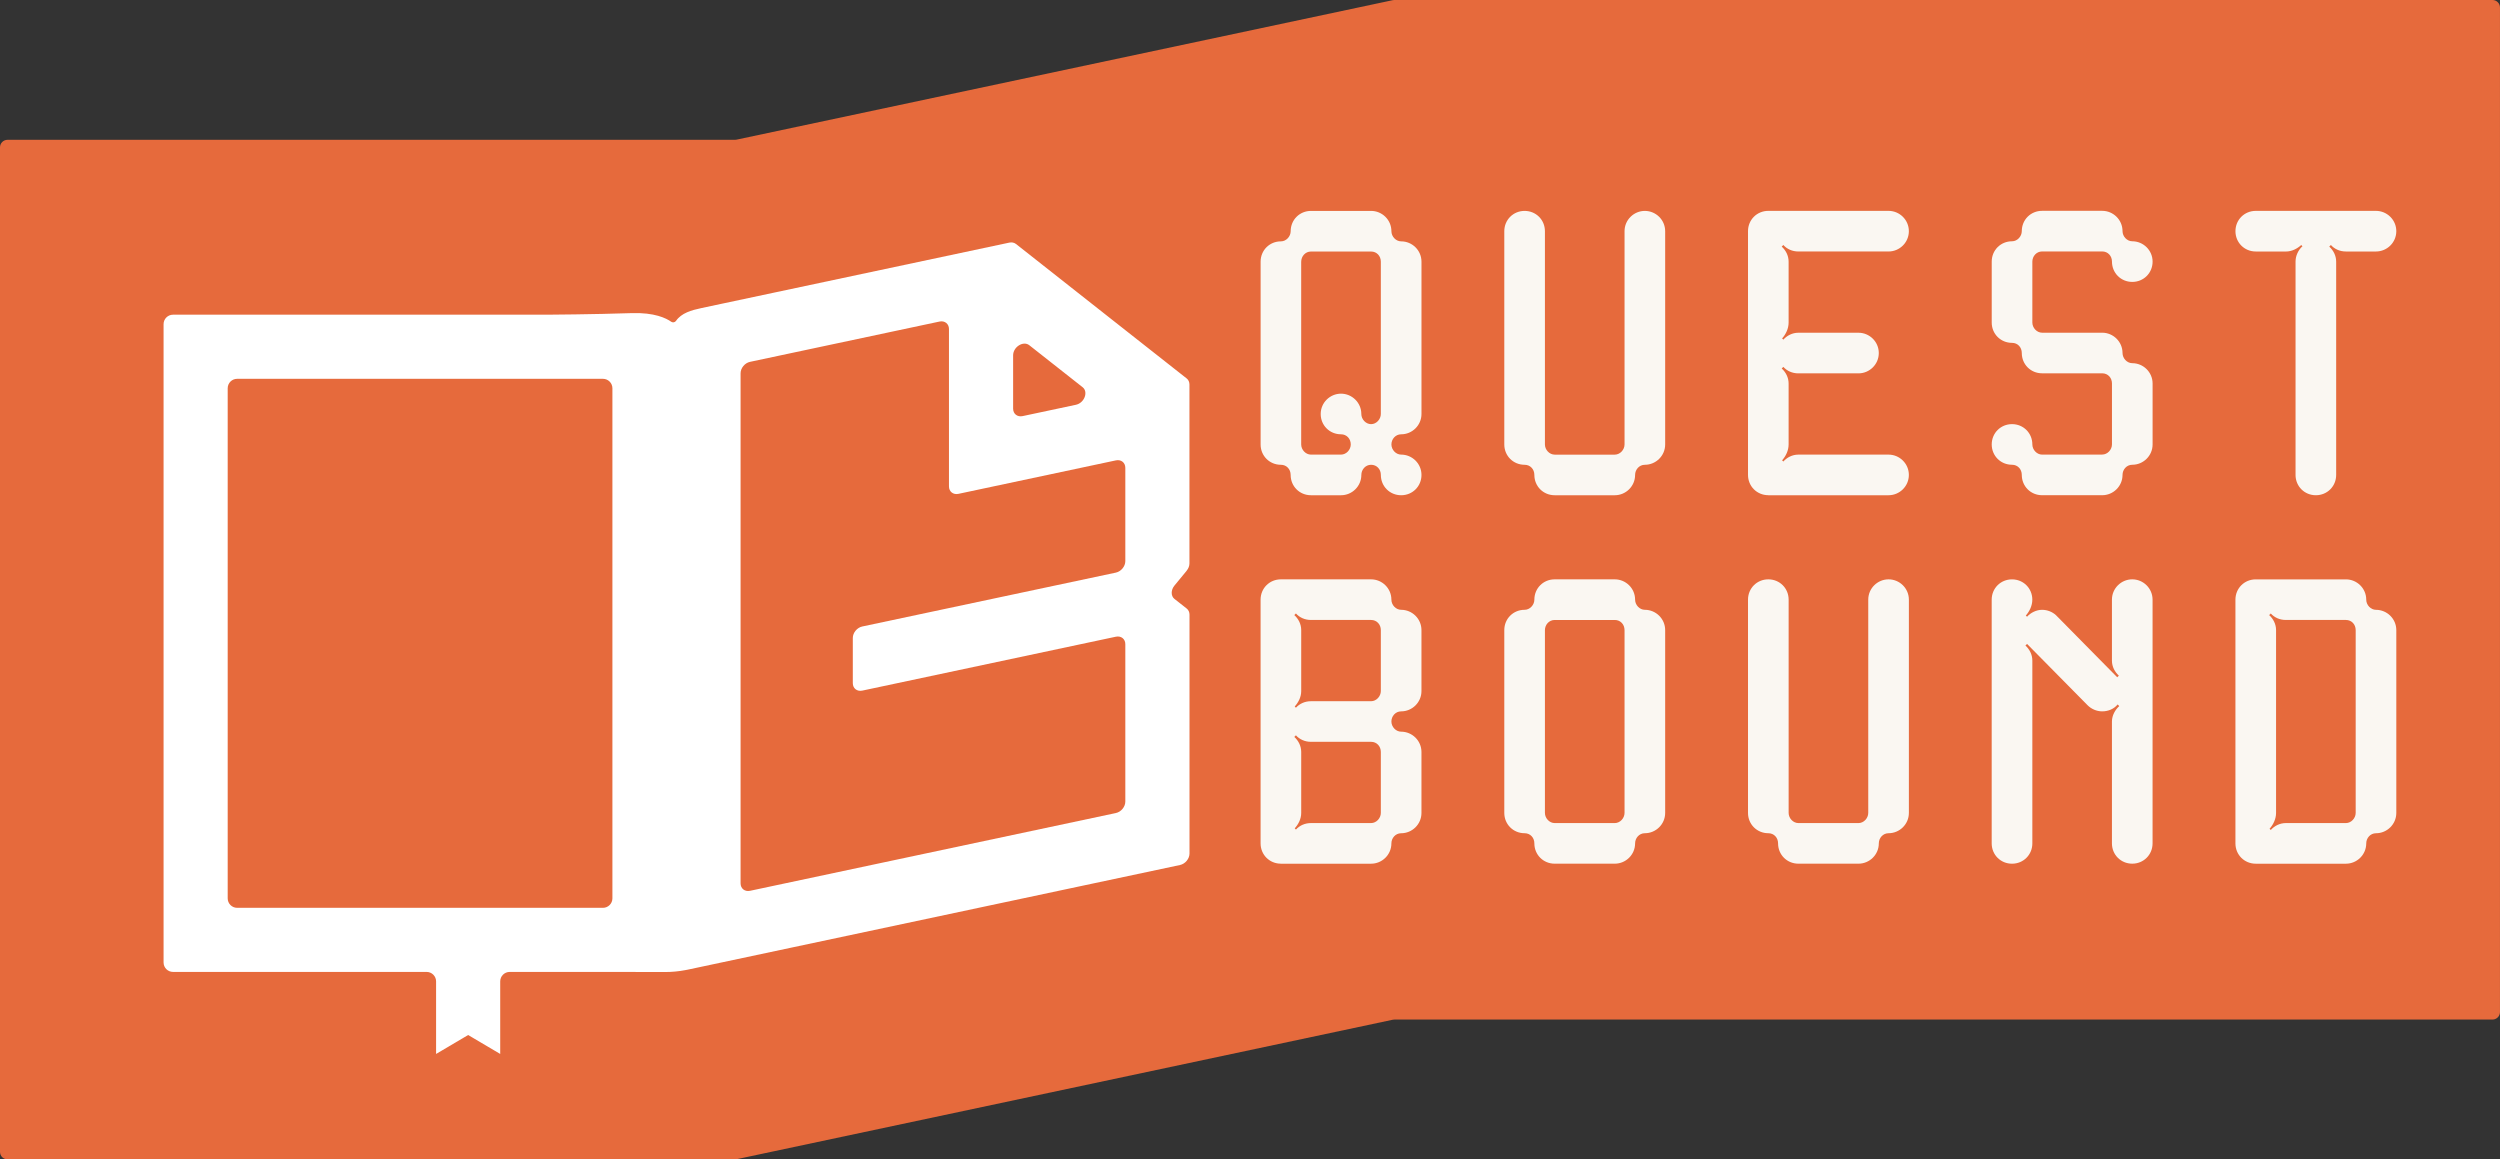 <?xml version="1.0" encoding="UTF-8"?>
<svg id="Layer_1" data-name="Layer 1" xmlns="http://www.w3.org/2000/svg" viewBox="0 0 966.1 448.04">
  <rect x="0" y="0" width="966.1" height="448.04" fill="#333333" stroke="none"/>
  <defs>
    <style>
      .cls-1 {
        fill: #fff;
      }

      .cls-2 {
        fill: #faf7f2;
      }

      .cls-3 {
        fill: #e66a3c;
      }
    </style>
  </defs>
  <path class="cls-3" d="m538.24.06l-253.63,53.91c-.2.04-.4.06-.6.06H2.91c-1.61,0-2.91,1.3-2.91,2.91v388.18c0,1.61,1.3,2.91,2.91,2.91h281.09c.2,0,.41-.02.6-.06l253.63-53.91c.2-.04.4-.06.6-.06h424.35c1.61,0,2.91-1.3,2.91-2.91V2.91c0-1.61-1.3-2.91-2.91-2.91h-424.35c-.2,0-.41.02-.6.06Z"/>
  <path class="cls-1" d="m458.58,220.52c.69-.82,1.07-1.84,1.07-2.81v-69.1c0-.97-.38-1.82-1.07-2.36l-23.7-18.66h0s-18.58-14.64-18.58-14.64h0l-23.69-18.67c-.69-.54-1.62-.73-2.59-.52l-110.32,23.45h0s-8.64,1.84-8.64,1.84c-3.87.82-7.72,1.9-9.84,4.97-.42.59-1.26.73-1.85.31-1.91-1.36-6.47-3.62-15.25-3.33-14.55.5-32.64.61-32.64.61H66.87c-2.02,0-3.66,1.64-3.66,3.67v246.65c0,2.03,1.64,3.66,3.66,3.66h97.99c2.02,0,3.66,1.64,3.66,3.66v28.04l12.39-7.32,12.39,7.32v-28.03c0-2.03,1.64-3.67,3.67-3.67h39.7l20.35.04c2.62,0,5.24-.24,7.83-.74.31-.06.63-.12.94-.18l40.03-8.51,150.19-31.93c2.02-.43,3.66-2.42,3.66-4.43v-92.3c0-.97-.38-1.81-1.07-2.36l-4.74-3.73c-1.43-1.13-1.43-3.43,0-5.17l4.74-5.75Zm-67.07-83.2c0-3.26,3.94-5.73,6.24-3.92l20.61,16.23c2.31,1.81.68,6.1-2.58,6.79l-20.61,4.38c-2.03.43-3.66-.86-3.66-2.88v-20.6Zm-131.06-9.19h0v.26-.02s0-.24,0-.24Zm-27.46,222.69H91.65c-2.03,0-3.66-1.64-3.66-3.66v-197.11c0-2.02,1.63-3.66,3.66-3.66h141.35c2.02,0,3.66,1.64,3.66,3.66v197.11c0,2.02-1.64,3.66-3.66,3.66Zm201.88-133.98c0,2.03-1.64,4.01-3.66,4.44l-97.99,20.82c-2.02.43-3.66,2.41-3.66,4.43v17.47c0,2.02,1.64,3.31,3.66,2.88l97.99-20.83c2.02-.43,3.66.86,3.66,2.88v60.83c0,2.02-1.64,4.01-3.66,4.43l-141.36,30.05c-2.02.43-3.66-.86-3.66-2.88v-197.1c0-2.02,1.64-4.01,3.66-4.43l73.21-15.57c2.02-.43,3.66.86,3.66,2.88v60.82c0,2.02,1.64,3.31,3.66,2.88l60.83-12.93c2.02-.44,3.66.85,3.66,2.88v36.04Z"/>
  <g>
    <path class="cls-2" d="m494.99,179.61c2.2,0,3.77,1.73,3.77,3.92,0,4.4,3.45,7.85,7.85,7.85h11.62c4.24,0,7.85-3.45,7.85-7.85,0-2.04,1.57-3.92,3.77-3.92s3.77,1.73,3.77,3.92c0,4.4,3.45,7.85,7.85,7.85s7.85-3.45,7.85-7.85-3.61-7.85-7.85-7.85c-2.04,0-3.77-1.89-3.77-3.93s1.57-3.92,3.77-3.92c4.24,0,7.85-3.45,7.85-7.85v-58.86c0-4.4-3.61-7.85-7.85-7.85-2.04,0-3.77-1.88-3.77-3.92,0-4.4-3.61-7.85-7.85-7.85h-23.23c-4.39,0-7.85,3.45-7.85,7.85,0,2.04-1.73,3.92-3.77,3.92-4.4,0-7.85,3.45-7.85,7.85v70.64c0,4.4,3.45,7.85,7.85,7.85Zm7.85-78.49c0-2.04,1.57-3.92,3.77-3.92h23.23c2.2,0,3.77,1.73,3.77,3.92v58.86c0,2.04-1.73,3.93-3.77,3.93s-3.77-1.89-3.77-3.93c0-4.39-3.61-7.85-7.85-7.85s-7.85,3.45-7.85,7.85,3.45,7.85,7.85,7.85c2.2,0,3.77,1.73,3.77,3.92,0,2.04-1.73,3.93-3.77,3.93h-11.62c-2.04,0-3.77-1.89-3.77-3.93v-70.64Z"/>
    <path class="cls-2" d="m589.17,179.61c2.2,0,3.77,1.73,3.77,3.92,0,4.4,3.45,7.85,7.85,7.85h23.23c4.24,0,7.85-3.45,7.85-7.85,0-2.04,1.57-3.92,3.77-3.92,4.24,0,7.85-3.45,7.85-7.85v-82.41c0-4.4-3.61-7.85-7.85-7.85s-7.85,3.45-7.85,7.85v82.41c0,2.04-1.73,3.93-3.77,3.93h-23.23c-2.04,0-3.77-1.89-3.77-3.93v-82.41c0-4.4-3.45-7.85-7.85-7.85s-7.85,3.45-7.85,7.85v82.41c0,4.4,3.45,7.85,7.85,7.85Z"/>
    <path class="cls-2" d="m683.35,191.38h46.46c4.24,0,7.85-3.45,7.85-7.85s-3.61-7.85-7.85-7.85h-34.85c-2.35,0-4.4,1.1-5.81,2.67l-.47-.47c1.41-1.57,2.51-3.77,2.51-6.12v-23.55c0-2.35-1.1-4.39-2.67-5.81l.63-.63c1.41,1.57,3.45,2.51,5.81,2.51h23.23c4.24,0,7.85-3.45,7.85-7.85s-3.61-7.85-7.85-7.85h-23.23c-2.35,0-4.4,1.1-5.81,2.67l-.47-.47c1.41-1.57,2.51-3.77,2.51-6.12v-23.55c0-2.35-1.1-4.4-2.67-5.81l.63-.63c1.41,1.57,3.45,2.51,5.81,2.51h34.85c4.24,0,7.85-3.45,7.85-7.85s-3.61-7.85-7.85-7.85h-46.46c-4.4,0-7.85,3.45-7.85,7.85v94.18c0,4.4,3.45,7.85,7.85,7.85Z"/>
    <path class="cls-2" d="m812.38,175.68h-23.23c-2.04,0-3.77-1.89-3.77-3.93,0-4.39-3.45-7.85-7.85-7.85s-7.85,3.45-7.85,7.85,3.45,7.85,7.85,7.85c2.2,0,3.77,1.73,3.77,3.92,0,4.4,3.45,7.85,7.85,7.85h23.23c4.24,0,7.85-3.45,7.85-7.85,0-2.04,1.57-3.92,3.77-3.92,4.24,0,7.85-3.45,7.85-7.85v-23.55c0-4.39-3.61-7.85-7.85-7.85-2.04,0-3.77-1.89-3.77-3.93,0-4.39-3.61-7.85-7.85-7.85h-23.23c-2.04,0-3.77-1.89-3.77-3.93v-23.55c0-2.04,1.57-3.92,3.77-3.92h23.23c2.2,0,3.77,1.73,3.77,3.92,0,4.4,3.45,7.85,7.85,7.85s7.85-3.45,7.85-7.85-3.61-7.85-7.85-7.85c-2.04,0-3.77-1.88-3.77-3.92,0-4.4-3.61-7.85-7.85-7.85h-23.23c-4.4,0-7.85,3.45-7.85,7.85,0,2.04-1.73,3.92-3.77,3.92-4.4,0-7.85,3.45-7.85,7.85v23.55c0,4.4,3.45,7.85,7.85,7.85,2.2,0,3.77,1.73,3.77,3.92,0,4.4,3.45,7.85,7.85,7.85h23.23c2.2,0,3.77,1.73,3.77,3.92v23.55c0,2.04-1.73,3.93-3.77,3.93Z"/>
    <path class="cls-2" d="m871.71,97.2h11.62c2.35,0,4.4-1.1,5.96-2.51l.47.47c-1.57,1.41-2.67,3.61-2.67,5.96v82.41c0,4.4,3.45,7.85,7.85,7.85s7.85-3.45,7.85-7.85v-82.41c0-2.35-1.1-4.4-2.67-5.81l.63-.63c1.41,1.57,3.45,2.51,5.81,2.51h11.62c4.24,0,7.85-3.45,7.85-7.85s-3.61-7.85-7.85-7.85h-46.46c-4.4,0-7.85,3.45-7.85,7.85s3.45,7.85,7.85,7.85Z"/>
    <path class="cls-2" d="m494.99,333.77h34.85c4.24,0,7.85-3.45,7.85-7.85,0-2.04,1.57-3.92,3.77-3.92,4.24,0,7.85-3.45,7.85-7.85v-23.55c0-4.39-3.61-7.85-7.85-7.85-2.04,0-3.77-1.89-3.77-3.93s1.57-3.92,3.77-3.92c4.24,0,7.85-3.45,7.85-7.85v-23.55c0-4.4-3.61-7.85-7.85-7.85-2.04,0-3.77-1.88-3.77-3.92,0-4.4-3.61-7.85-7.85-7.85h-34.85c-4.4,0-7.85,3.45-7.85,7.85v94.18c0,4.4,3.45,7.85,7.85,7.85Zm5.81-96.7c1.41,1.57,3.45,2.51,5.81,2.51h23.23c2.2,0,3.77,1.73,3.77,3.92v23.55c0,2.04-1.73,3.93-3.77,3.93h-23.23c-2.35,0-4.39.94-5.81,2.51l-.47-.47c1.41-1.57,2.51-3.61,2.51-5.97v-23.55c0-2.35-1.1-4.4-2.67-5.81l.63-.63Zm0,47.09c1.41,1.57,3.45,2.51,5.81,2.51h23.23c2.2,0,3.77,1.73,3.77,3.92v23.55c0,2.04-1.73,3.93-3.77,3.93h-23.23c-2.35,0-4.39.94-5.81,2.51l-.47-.47c1.41-1.57,2.51-3.61,2.51-5.97v-23.55c0-2.35-1.1-4.39-2.67-5.81l.63-.63Z"/>
    <path class="cls-2" d="m589.17,321.99c2.2,0,3.77,1.73,3.77,3.92,0,4.4,3.45,7.85,7.85,7.85h23.23c4.24,0,7.85-3.45,7.85-7.85,0-2.04,1.57-3.92,3.77-3.92,4.24,0,7.85-3.45,7.85-7.85v-70.64c0-4.4-3.61-7.85-7.85-7.85-2.04,0-3.77-1.88-3.77-3.92,0-4.4-3.61-7.85-7.85-7.85h-23.23c-4.4,0-7.85,3.45-7.85,7.85,0,2.04-1.73,3.92-3.77,3.92-4.4,0-7.85,3.45-7.85,7.85v70.64c0,4.4,3.45,7.85,7.85,7.85Zm7.85-78.49c0-2.04,1.57-3.92,3.77-3.92h23.23c2.2,0,3.77,1.73,3.77,3.92v70.64c0,2.04-1.73,3.93-3.77,3.93h-23.23c-2.04,0-3.77-1.89-3.77-3.93v-70.64Z"/>
    <path class="cls-2" d="m683.35,321.99c2.2,0,3.77,1.73,3.77,3.92,0,4.4,3.45,7.85,7.85,7.85h23.23c4.24,0,7.85-3.45,7.85-7.85,0-2.04,1.57-3.92,3.77-3.92,4.24,0,7.85-3.45,7.85-7.85v-82.41c0-4.4-3.61-7.85-7.85-7.85s-7.85,3.45-7.85,7.85v82.41c0,2.04-1.73,3.93-3.77,3.93h-23.23c-2.04,0-3.77-1.89-3.77-3.93v-82.41c0-4.4-3.45-7.85-7.85-7.85s-7.85,3.45-7.85,7.85v82.41c0,4.4,3.45,7.85,7.85,7.85Z"/>
    <path class="cls-2" d="m777.53,333.77c4.4,0,7.85-3.45,7.85-7.85v-70.64c0-2.35-1.1-4.39-2.67-5.81l.63-.63,23.39,23.7c1.41,1.41,3.45,2.36,5.65,2.36,2.35,0,4.55-.94,5.96-2.67l.63.63c-1.57,1.41-2.83,3.61-2.83,5.96v47.09c0,4.4,3.45,7.85,7.85,7.85s7.85-3.45,7.85-7.85v-94.18c0-4.4-3.61-7.85-7.85-7.85s-7.85,3.45-7.85,7.85v23.55c0,2.36,1.1,4.4,2.67,5.81l-.63.63-23.7-24.02c-1.41-1.26-3.3-2.04-5.34-2.04-2.2,0-4.4,1.1-5.81,2.67l-.47-.47c1.41-1.57,2.51-3.77,2.51-6.12,0-4.4-3.45-7.85-7.85-7.85s-7.85,3.45-7.85,7.85v94.18c0,4.4,3.45,7.85,7.85,7.85Z"/>
    <path class="cls-2" d="m871.71,333.77h34.85c4.24,0,7.85-3.45,7.85-7.85,0-2.04,1.57-3.92,3.77-3.92,4.24,0,7.85-3.45,7.85-7.85v-70.64c0-4.4-3.61-7.85-7.85-7.85-2.04,0-3.77-1.88-3.77-3.92,0-4.4-3.61-7.85-7.85-7.85h-34.85c-4.4,0-7.85,3.45-7.85,7.85v94.18c0,4.4,3.45,7.85,7.85,7.85Zm5.81-96.7c1.41,1.57,3.45,2.51,5.81,2.51h23.23c2.2,0,3.77,1.73,3.77,3.92v70.64c0,2.04-1.73,3.93-3.77,3.93h-23.23c-2.35,0-4.4,1.1-5.81,2.67l-.47-.47c1.41-1.57,2.51-3.77,2.51-6.12v-70.64c0-2.35-1.1-4.4-2.67-5.81l.63-.63Z"/>
  </g>
</svg>